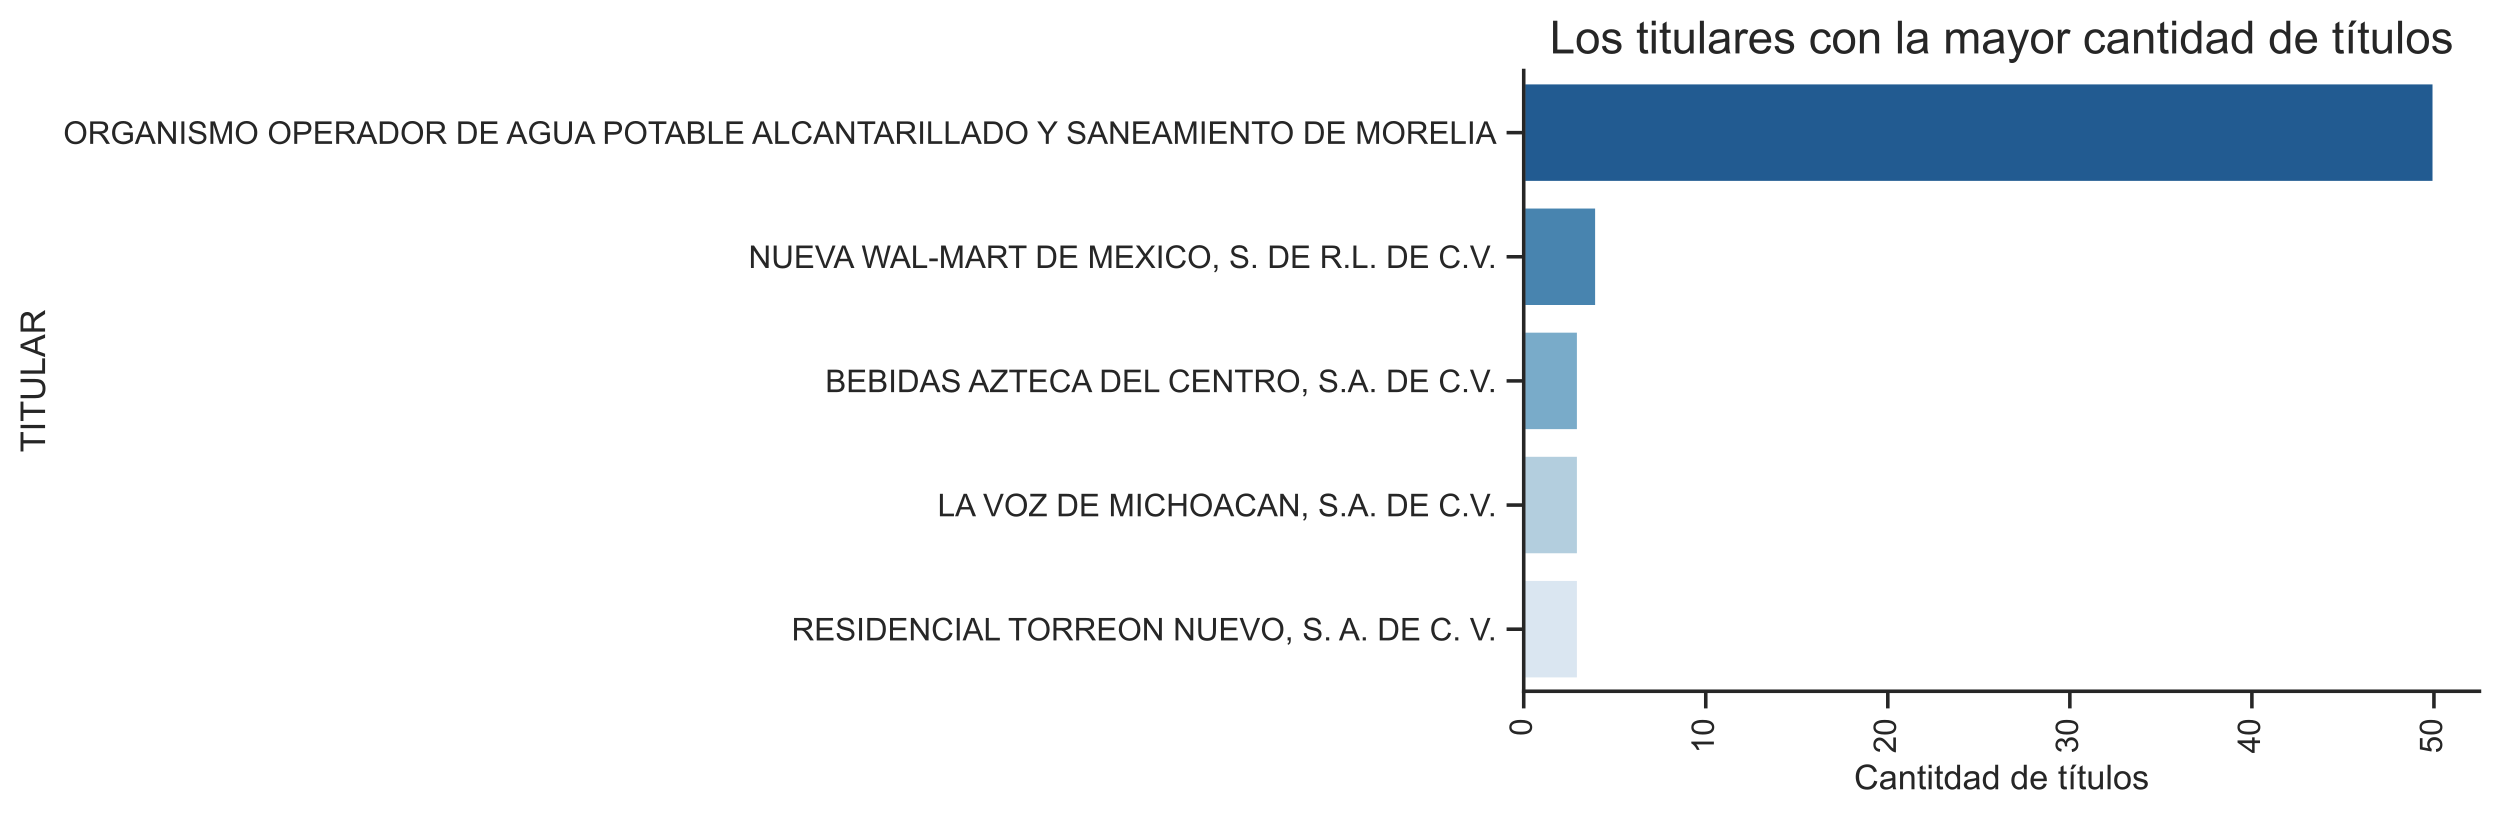<?xml version="1.0" encoding="utf-8" standalone="no"?>
<!DOCTYPE svg PUBLIC "-//W3C//DTD SVG 1.1//EN"
  "http://www.w3.org/Graphics/SVG/1.1/DTD/svg11.dtd">
<!-- Created with matplotlib (https://matplotlib.org/) -->
<svg height="286.063pt" version="1.1" viewBox="0 0 875.769 286.063" width="875.769pt" xmlns="http://www.w3.org/2000/svg" xmlns:xlink="http://www.w3.org/1999/xlink">
 <defs>
  <style type="text/css">*{stroke-linecap:butt;stroke-linejoin:round;}</style>
 </defs>
 <g id="figure_1">
  <g id="patch_1">
   <path d="M 0 286.063 
L 875.769 286.063 
L 875.769 0 
L 0 0 
z
" style="fill:#ffffff;"/>
  </g>
  <g id="axes_1">
   <g id="patch_2">
    <path d="M 533.769 242.155 
L 868.569 242.155 
L 868.569 24.715 
L 533.769 24.715 
z
" style="fill:#ffffff;"/>
   </g>
   <g id="matplotlib.axis_1">
    <g id="xtick_1">
     <g id="line2d_1">
      <defs>
       <path d="M 0 0 
L 0 6 
" id="mab68b51522" style="stroke:#262626;stroke-width:1.25;"/>
      </defs>
      <g>
       <use style="fill:#262626;stroke:#262626;stroke-width:1.25;" x="533.769" xlink:href="#mab68b51522" y="242.155"/>
      </g>
     </g>
     <g id="text_1">
      <!-- 0 -->
      <g style="fill:#262626;" transform="translate(536.613 257.772)rotate(-90)scale(0.11 -0.11)">
       <defs>
        <path d="M 4.156 35.297 
Q 4.156 48 6.766 55.734 
Q 9.375 63.484 14.516 67.672 
Q 19.672 71.875 27.484 71.875 
Q 33.25 71.875 37.594 69.547 
Q 41.938 67.234 44.766 62.859 
Q 47.609 58.5 49.219 52.219 
Q 50.828 45.953 50.828 35.297 
Q 50.828 22.703 48.234 14.969 
Q 45.656 7.234 40.5 3 
Q 35.359 -1.219 27.484 -1.219 
Q 17.141 -1.219 11.234 6.203 
Q 4.156 15.141 4.156 35.297 
z
M 13.188 35.297 
Q 13.188 17.672 17.312 11.828 
Q 21.438 6 27.484 6 
Q 33.547 6 37.672 11.859 
Q 41.797 17.719 41.797 35.297 
Q 41.797 52.984 37.672 58.781 
Q 33.547 64.594 27.391 64.594 
Q 21.344 64.594 17.719 59.469 
Q 13.188 52.938 13.188 35.297 
z
" id="ArialMT-48"/>
       </defs>
       <use xlink:href="#ArialMT-48"/>
      </g>
     </g>
    </g>
    <g id="xtick_2">
     <g id="line2d_2">
      <g>
       <use style="fill:#262626;stroke:#262626;stroke-width:1.25;" x="597.541" xlink:href="#mab68b51522" y="242.155"/>
      </g>
     </g>
     <g id="text_2">
      <!-- 10 -->
      <g style="fill:#262626;" transform="translate(600.384 263.889)rotate(-90)scale(0.11 -0.11)">
       <defs>
        <path d="M 37.25 0 
L 28.469 0 
L 28.469 56 
Q 25.297 52.984 20.141 49.953 
Q 14.984 46.922 10.891 45.406 
L 10.891 53.906 
Q 18.266 57.375 23.781 62.297 
Q 29.297 67.234 31.594 71.875 
L 37.25 71.875 
z
" id="ArialMT-49"/>
       </defs>
       <use xlink:href="#ArialMT-49"/>
       <use x="55.615" xlink:href="#ArialMT-48"/>
      </g>
     </g>
    </g>
    <g id="xtick_3">
     <g id="line2d_3">
      <g>
       <use style="fill:#262626;stroke:#262626;stroke-width:1.25;" x="661.312" xlink:href="#mab68b51522" y="242.155"/>
      </g>
     </g>
     <g id="text_3">
      <!-- 20 -->
      <g style="fill:#262626;" transform="translate(664.156 263.889)rotate(-90)scale(0.11 -0.11)">
       <defs>
        <path d="M 50.344 8.453 
L 50.344 0 
L 3.031 0 
Q 2.938 3.172 4.047 6.109 
Q 5.859 10.938 9.828 15.625 
Q 13.812 20.312 21.344 26.469 
Q 33.016 36.031 37.109 41.625 
Q 41.219 47.219 41.219 52.203 
Q 41.219 57.422 37.469 61 
Q 33.734 64.594 27.734 64.594 
Q 21.391 64.594 17.578 60.781 
Q 13.766 56.984 13.719 50.25 
L 4.688 51.172 
Q 5.609 61.281 11.656 66.578 
Q 17.719 71.875 27.938 71.875 
Q 38.234 71.875 44.234 66.156 
Q 50.25 60.453 50.25 52 
Q 50.25 47.703 48.484 43.547 
Q 46.734 39.406 42.656 34.812 
Q 38.578 30.219 29.109 22.219 
Q 21.188 15.578 18.938 13.203 
Q 16.703 10.844 15.234 8.453 
z
" id="ArialMT-50"/>
       </defs>
       <use xlink:href="#ArialMT-50"/>
       <use x="55.615" xlink:href="#ArialMT-48"/>
      </g>
     </g>
    </g>
    <g id="xtick_4">
     <g id="line2d_4">
      <g>
       <use style="fill:#262626;stroke:#262626;stroke-width:1.25;" x="725.084" xlink:href="#mab68b51522" y="242.155"/>
      </g>
     </g>
     <g id="text_4">
      <!-- 30 -->
      <g style="fill:#262626;" transform="translate(727.927 263.889)rotate(-90)scale(0.11 -0.11)">
       <defs>
        <path d="M 4.203 18.891 
L 12.984 20.062 
Q 14.5 12.594 18.141 9.297 
Q 21.781 6 27 6 
Q 33.203 6 37.469 10.297 
Q 41.75 14.594 41.75 20.953 
Q 41.75 27 37.797 30.922 
Q 33.844 34.859 27.734 34.859 
Q 25.25 34.859 21.531 33.891 
L 22.516 41.609 
Q 23.391 41.5 23.922 41.5 
Q 29.547 41.5 34.031 44.422 
Q 38.531 47.359 38.531 53.469 
Q 38.531 58.297 35.25 61.469 
Q 31.984 64.656 26.812 64.656 
Q 21.688 64.656 18.266 61.422 
Q 14.844 58.203 13.875 51.766 
L 5.078 53.328 
Q 6.688 62.156 12.391 67.016 
Q 18.109 71.875 26.609 71.875 
Q 32.469 71.875 37.391 69.359 
Q 42.328 66.844 44.938 62.5 
Q 47.562 58.156 47.562 53.266 
Q 47.562 48.641 45.062 44.828 
Q 42.578 41.016 37.703 38.766 
Q 44.047 37.312 47.562 32.688 
Q 51.078 28.078 51.078 21.141 
Q 51.078 11.766 44.234 5.25 
Q 37.406 -1.266 26.953 -1.266 
Q 17.531 -1.266 11.297 4.344 
Q 5.078 9.969 4.203 18.891 
z
" id="ArialMT-51"/>
       </defs>
       <use xlink:href="#ArialMT-51"/>
       <use x="55.615" xlink:href="#ArialMT-48"/>
      </g>
     </g>
    </g>
    <g id="xtick_5">
     <g id="line2d_5">
      <g>
       <use style="fill:#262626;stroke:#262626;stroke-width:1.25;" x="788.855" xlink:href="#mab68b51522" y="242.155"/>
      </g>
     </g>
     <g id="text_5">
      <!-- 40 -->
      <g style="fill:#262626;" transform="translate(791.699 263.889)rotate(-90)scale(0.11 -0.11)">
       <defs>
        <path d="M 32.328 0 
L 32.328 17.141 
L 1.266 17.141 
L 1.266 25.203 
L 33.938 71.578 
L 41.109 71.578 
L 41.109 25.203 
L 50.781 25.203 
L 50.781 17.141 
L 41.109 17.141 
L 41.109 0 
z
M 32.328 25.203 
L 32.328 57.469 
L 9.906 25.203 
z
" id="ArialMT-52"/>
       </defs>
       <use xlink:href="#ArialMT-52"/>
       <use x="55.615" xlink:href="#ArialMT-48"/>
      </g>
     </g>
    </g>
    <g id="xtick_6">
     <g id="line2d_6">
      <g>
       <use style="fill:#262626;stroke:#262626;stroke-width:1.25;" x="852.627" xlink:href="#mab68b51522" y="242.155"/>
      </g>
     </g>
     <g id="text_6">
      <!-- 50 -->
      <g style="fill:#262626;" transform="translate(855.47 263.889)rotate(-90)scale(0.11 -0.11)">
       <defs>
        <path d="M 4.156 18.75 
L 13.375 19.531 
Q 14.406 12.797 18.141 9.391 
Q 21.875 6 27.156 6 
Q 33.5 6 37.891 10.781 
Q 42.281 15.578 42.281 23.484 
Q 42.281 31 38.062 35.344 
Q 33.844 39.703 27 39.703 
Q 22.75 39.703 19.328 37.766 
Q 15.922 35.844 13.969 32.766 
L 5.719 33.844 
L 12.641 70.609 
L 48.25 70.609 
L 48.25 62.203 
L 19.672 62.203 
L 15.828 42.969 
Q 22.266 47.469 29.344 47.469 
Q 38.719 47.469 45.156 40.969 
Q 51.609 34.469 51.609 24.266 
Q 51.609 14.547 45.953 7.469 
Q 39.062 -1.219 27.156 -1.219 
Q 17.391 -1.219 11.203 4.25 
Q 5.031 9.719 4.156 18.75 
z
" id="ArialMT-53"/>
       </defs>
       <use xlink:href="#ArialMT-53"/>
       <use x="55.615" xlink:href="#ArialMT-48"/>
      </g>
     </g>
    </g>
    <g id="text_7">
     <!-- Cantitdad de títulos -->
     <g style="fill:#262626;" transform="translate(649.473 276.478)scale(0.12 -0.12)">
      <defs>
       <path d="M 58.797 25.094 
L 68.266 22.703 
Q 65.281 11.031 57.547 4.906 
Q 49.812 -1.219 38.625 -1.219 
Q 27.047 -1.219 19.797 3.484 
Q 12.547 8.203 8.766 17.141 
Q 4.984 26.078 4.984 36.328 
Q 4.984 47.516 9.25 55.828 
Q 13.531 64.156 21.406 68.469 
Q 29.297 72.797 38.766 72.797 
Q 49.516 72.797 56.828 67.328 
Q 64.156 61.859 67.047 51.953 
L 57.719 49.75 
Q 55.219 57.562 50.484 61.125 
Q 45.75 64.703 38.578 64.703 
Q 30.328 64.703 24.781 60.734 
Q 19.234 56.781 16.984 50.109 
Q 14.75 43.453 14.75 36.375 
Q 14.75 27.25 17.406 20.438 
Q 20.062 13.625 25.672 10.25 
Q 31.297 6.891 37.844 6.891 
Q 45.797 6.891 51.312 11.469 
Q 56.844 16.062 58.797 25.094 
z
" id="ArialMT-67"/>
       <path d="M 40.438 6.391 
Q 35.547 2.25 31.031 0.531 
Q 26.516 -1.172 21.344 -1.172 
Q 12.797 -1.172 8.203 3 
Q 3.609 7.172 3.609 13.672 
Q 3.609 17.484 5.344 20.625 
Q 7.078 23.781 9.891 25.688 
Q 12.703 27.594 16.219 28.562 
Q 18.797 29.25 24.031 29.891 
Q 34.672 31.156 39.703 32.906 
Q 39.75 34.719 39.75 35.203 
Q 39.75 40.578 37.25 42.781 
Q 33.891 45.75 27.25 45.75 
Q 21.047 45.75 18.094 43.578 
Q 15.141 41.406 13.719 35.891 
L 5.125 37.062 
Q 6.297 42.578 8.984 45.969 
Q 11.672 49.359 16.75 51.188 
Q 21.828 53.031 28.516 53.031 
Q 35.156 53.031 39.297 51.469 
Q 43.453 49.906 45.406 47.531 
Q 47.359 45.172 48.141 41.547 
Q 48.578 39.312 48.578 33.453 
L 48.578 21.734 
Q 48.578 9.469 49.141 6.219 
Q 49.703 2.984 51.375 0 
L 42.188 0 
Q 40.828 2.734 40.438 6.391 
z
M 39.703 26.031 
Q 34.906 24.078 25.344 22.703 
Q 19.922 21.922 17.672 20.938 
Q 15.438 19.969 14.203 18.094 
Q 12.984 16.219 12.984 13.922 
Q 12.984 10.406 15.641 8.062 
Q 18.312 5.719 23.438 5.719 
Q 28.516 5.719 32.469 7.938 
Q 36.422 10.156 38.281 14.016 
Q 39.703 17 39.703 22.797 
z
" id="ArialMT-97"/>
       <path d="M 6.594 0 
L 6.594 51.859 
L 14.5 51.859 
L 14.5 44.484 
Q 20.219 53.031 31 53.031 
Q 35.688 53.031 39.625 51.344 
Q 43.562 49.656 45.516 46.922 
Q 47.469 44.188 48.25 40.438 
Q 48.734 37.984 48.734 31.891 
L 48.734 0 
L 39.938 0 
L 39.938 31.547 
Q 39.938 36.922 38.906 39.578 
Q 37.891 42.234 35.281 43.812 
Q 32.672 45.406 29.156 45.406 
Q 23.531 45.406 19.453 41.844 
Q 15.375 38.281 15.375 28.328 
L 15.375 0 
z
" id="ArialMT-110"/>
       <path d="M 25.781 7.859 
L 27.047 0.094 
Q 23.344 -0.688 20.406 -0.688 
Q 15.625 -0.688 12.984 0.828 
Q 10.359 2.344 9.281 4.812 
Q 8.203 7.281 8.203 15.188 
L 8.203 45.016 
L 1.766 45.016 
L 1.766 51.859 
L 8.203 51.859 
L 8.203 64.703 
L 16.938 69.969 
L 16.938 51.859 
L 25.781 51.859 
L 25.781 45.016 
L 16.938 45.016 
L 16.938 14.703 
Q 16.938 10.938 17.406 9.859 
Q 17.875 8.797 18.922 8.156 
Q 19.969 7.516 21.922 7.516 
Q 23.391 7.516 25.781 7.859 
z
" id="ArialMT-116"/>
       <path d="M 6.641 61.469 
L 6.641 71.578 
L 15.438 71.578 
L 15.438 61.469 
z
M 6.641 0 
L 6.641 51.859 
L 15.438 51.859 
L 15.438 0 
z
" id="ArialMT-105"/>
       <path d="M 40.234 0 
L 40.234 6.547 
Q 35.297 -1.172 25.734 -1.172 
Q 19.531 -1.172 14.328 2.25 
Q 9.125 5.672 6.266 11.797 
Q 3.422 17.922 3.422 25.875 
Q 3.422 33.641 6 39.969 
Q 8.594 46.297 13.766 49.656 
Q 18.953 53.031 25.344 53.031 
Q 30.031 53.031 33.688 51.047 
Q 37.359 49.078 39.656 45.906 
L 39.656 71.578 
L 48.391 71.578 
L 48.391 0 
z
M 12.453 25.875 
Q 12.453 15.922 16.641 10.984 
Q 20.844 6.062 26.562 6.062 
Q 32.328 6.062 36.344 10.766 
Q 40.375 15.484 40.375 25.141 
Q 40.375 35.797 36.266 40.766 
Q 32.172 45.75 26.172 45.75 
Q 20.312 45.75 16.375 40.969 
Q 12.453 36.188 12.453 25.875 
z
" id="ArialMT-100"/>
       <path id="ArialMT-32"/>
       <path d="M 42.094 16.703 
L 51.172 15.578 
Q 49.031 7.625 43.219 3.219 
Q 37.406 -1.172 28.375 -1.172 
Q 17 -1.172 10.328 5.828 
Q 3.656 12.844 3.656 25.484 
Q 3.656 38.578 10.391 45.797 
Q 17.141 53.031 27.875 53.031 
Q 38.281 53.031 44.875 45.953 
Q 51.469 38.875 51.469 26.031 
Q 51.469 25.25 51.422 23.688 
L 12.75 23.688 
Q 13.234 15.141 17.578 10.594 
Q 21.922 6.062 28.422 6.062 
Q 33.25 6.062 36.672 8.594 
Q 40.094 11.141 42.094 16.703 
z
M 13.234 30.906 
L 42.188 30.906 
Q 41.609 37.453 38.875 40.719 
Q 34.672 45.797 27.984 45.797 
Q 21.922 45.797 17.797 41.75 
Q 13.672 37.703 13.234 30.906 
z
" id="ArialMT-101"/>
       <path d="M 9.672 0 
L 9.672 51.859 
L 18.453 51.859 
L 18.453 0 
z
M 9.219 58.297 
L 15.703 71.969 
L 27.234 71.969 
L 16.484 58.297 
z
" id="ArialMT-237"/>
       <path d="M 40.578 0 
L 40.578 7.625 
Q 34.516 -1.172 24.125 -1.172 
Q 19.531 -1.172 15.547 0.578 
Q 11.578 2.344 9.641 5 
Q 7.719 7.672 6.938 11.531 
Q 6.391 14.109 6.391 19.734 
L 6.391 51.859 
L 15.188 51.859 
L 15.188 23.094 
Q 15.188 16.219 15.719 13.812 
Q 16.547 10.359 19.234 8.375 
Q 21.922 6.391 25.875 6.391 
Q 29.828 6.391 33.297 8.422 
Q 36.766 10.453 38.203 13.938 
Q 39.656 17.438 39.656 24.078 
L 39.656 51.859 
L 48.438 51.859 
L 48.438 0 
z
" id="ArialMT-117"/>
       <path d="M 6.391 0 
L 6.391 71.578 
L 15.188 71.578 
L 15.188 0 
z
" id="ArialMT-108"/>
       <path d="M 3.328 25.922 
Q 3.328 40.328 11.328 47.266 
Q 18.016 53.031 27.641 53.031 
Q 38.328 53.031 45.109 46.016 
Q 51.906 39.016 51.906 26.656 
Q 51.906 16.656 48.906 10.906 
Q 45.906 5.172 40.156 2 
Q 34.422 -1.172 27.641 -1.172 
Q 16.75 -1.172 10.031 5.812 
Q 3.328 12.797 3.328 25.922 
z
M 12.359 25.922 
Q 12.359 15.969 16.703 11.016 
Q 21.047 6.062 27.641 6.062 
Q 34.188 6.062 38.531 11.031 
Q 42.875 16.016 42.875 26.219 
Q 42.875 35.844 38.5 40.797 
Q 34.125 45.75 27.641 45.75 
Q 21.047 45.75 16.703 40.812 
Q 12.359 35.891 12.359 25.922 
z
" id="ArialMT-111"/>
       <path d="M 3.078 15.484 
L 11.766 16.844 
Q 12.5 11.625 15.844 8.844 
Q 19.188 6.062 25.203 6.062 
Q 31.25 6.062 34.172 8.516 
Q 37.109 10.984 37.109 14.312 
Q 37.109 17.281 34.516 19 
Q 32.719 20.172 25.531 21.969 
Q 15.875 24.422 12.141 26.203 
Q 8.406 27.984 6.469 31.125 
Q 4.547 34.281 4.547 38.094 
Q 4.547 41.547 6.125 44.5 
Q 7.719 47.469 10.453 49.422 
Q 12.5 50.922 16.031 51.969 
Q 19.578 53.031 23.641 53.031 
Q 29.734 53.031 34.344 51.266 
Q 38.969 49.516 41.156 46.5 
Q 43.359 43.5 44.188 38.484 
L 35.594 37.312 
Q 35.016 41.312 32.203 43.547 
Q 29.391 45.797 24.266 45.797 
Q 18.219 45.797 15.625 43.797 
Q 13.031 41.797 13.031 39.109 
Q 13.031 37.406 14.109 36.031 
Q 15.188 34.625 17.484 33.688 
Q 18.797 33.203 25.25 31.453 
Q 34.578 28.953 38.25 27.359 
Q 41.938 25.781 44.031 22.75 
Q 46.141 19.734 46.141 15.234 
Q 46.141 10.844 43.578 6.953 
Q 41.016 3.078 36.172 0.953 
Q 31.344 -1.172 25.25 -1.172 
Q 15.141 -1.172 9.844 3.031 
Q 4.547 7.234 3.078 15.484 
z
" id="ArialMT-115"/>
      </defs>
      <use xlink:href="#ArialMT-67"/>
      <use x="72.217" xlink:href="#ArialMT-97"/>
      <use x="127.832" xlink:href="#ArialMT-110"/>
      <use x="183.447" xlink:href="#ArialMT-116"/>
      <use x="211.23" xlink:href="#ArialMT-105"/>
      <use x="233.447" xlink:href="#ArialMT-116"/>
      <use x="261.23" xlink:href="#ArialMT-100"/>
      <use x="316.846" xlink:href="#ArialMT-97"/>
      <use x="372.461" xlink:href="#ArialMT-100"/>
      <use x="428.076" xlink:href="#ArialMT-32"/>
      <use x="455.859" xlink:href="#ArialMT-100"/>
      <use x="511.475" xlink:href="#ArialMT-101"/>
      <use x="567.09" xlink:href="#ArialMT-32"/>
      <use x="594.873" xlink:href="#ArialMT-116"/>
      <use x="622.656" xlink:href="#ArialMT-237"/>
      <use x="650.439" xlink:href="#ArialMT-116"/>
      <use x="678.223" xlink:href="#ArialMT-117"/>
      <use x="733.838" xlink:href="#ArialMT-108"/>
      <use x="756.055" xlink:href="#ArialMT-111"/>
      <use x="811.67" xlink:href="#ArialMT-115"/>
     </g>
    </g>
   </g>
   <g id="matplotlib.axis_2">
    <g id="ytick_1">
     <g id="line2d_7">
      <defs>
       <path d="M 0 0 
L -6 0 
" id="mf259699ae2" style="stroke:#262626;stroke-width:1.25;"/>
      </defs>
      <g>
       <use style="fill:#262626;stroke:#262626;stroke-width:1.25;" x="533.769" xlink:href="#mf259699ae2" y="46.459"/>
      </g>
     </g>
     <g id="text_8">
      <!-- ORGANISMO OPERADOR DE AGUA POTABLE ALCANTARILLADO Y SANEAMIENTO DE MORELIA -->
      <g style="fill:#262626;" transform="translate(22.174 50.396)scale(0.11 -0.11)">
       <defs>
        <path d="M 4.828 34.859 
Q 4.828 52.688 14.391 62.766 
Q 23.969 72.859 39.109 72.859 
Q 49.031 72.859 56.984 68.109 
Q 64.938 63.375 69.109 54.906 
Q 73.297 46.438 73.297 35.688 
Q 73.297 24.812 68.891 16.219 
Q 64.5 7.625 56.438 3.203 
Q 48.391 -1.219 39.062 -1.219 
Q 28.953 -1.219 20.984 3.656 
Q 13.031 8.547 8.922 16.984 
Q 4.828 25.438 4.828 34.859 
z
M 14.594 34.719 
Q 14.594 21.781 21.547 14.328 
Q 28.516 6.891 39.016 6.891 
Q 49.703 6.891 56.609 14.406 
Q 63.531 21.922 63.531 35.75 
Q 63.531 44.484 60.578 51 
Q 57.625 57.516 51.922 61.109 
Q 46.234 64.703 39.156 64.703 
Q 29.109 64.703 21.844 57.781 
Q 14.594 50.875 14.594 34.719 
z
" id="ArialMT-79"/>
        <path d="M 7.859 0 
L 7.859 71.578 
L 39.594 71.578 
Q 49.172 71.578 54.141 69.641 
Q 59.125 67.719 62.109 62.828 
Q 65.094 57.953 65.094 52.047 
Q 65.094 44.438 60.156 39.203 
Q 55.219 33.984 44.922 32.562 
Q 48.688 30.766 50.641 29 
Q 54.781 25.203 58.5 19.484 
L 70.953 0 
L 59.031 0 
L 49.562 14.891 
Q 45.406 21.344 42.719 24.75 
Q 40.047 28.172 37.922 29.531 
Q 35.797 30.906 33.594 31.453 
Q 31.984 31.781 28.328 31.781 
L 17.328 31.781 
L 17.328 0 
z
M 17.328 39.984 
L 37.703 39.984 
Q 44.188 39.984 47.844 41.328 
Q 51.516 42.672 53.422 45.625 
Q 55.328 48.578 55.328 52.047 
Q 55.328 57.125 51.641 60.391 
Q 47.953 63.672 39.984 63.672 
L 17.328 63.672 
z
" id="ArialMT-82"/>
        <path d="M 41.219 28.078 
L 41.219 36.469 
L 71.531 36.531 
L 71.531 9.969 
Q 64.547 4.391 57.125 1.578 
Q 49.703 -1.219 41.891 -1.219 
Q 31.344 -1.219 22.719 3.297 
Q 14.109 7.812 9.719 16.359 
Q 5.328 24.906 5.328 35.453 
Q 5.328 45.906 9.688 54.953 
Q 14.062 64.016 22.266 68.406 
Q 30.469 72.797 41.156 72.797 
Q 48.922 72.797 55.188 70.281 
Q 61.469 67.781 65.031 63.281 
Q 68.609 58.797 70.453 51.562 
L 61.922 49.219 
Q 60.297 54.688 57.906 57.812 
Q 55.516 60.938 51.062 62.812 
Q 46.625 64.703 41.219 64.703 
Q 34.719 64.703 29.984 62.719 
Q 25.25 60.75 22.344 57.516 
Q 19.438 54.297 17.828 50.438 
Q 15.094 43.797 15.094 36.031 
Q 15.094 26.469 18.391 20.016 
Q 21.688 13.578 27.984 10.453 
Q 34.281 7.328 41.359 7.328 
Q 47.516 7.328 53.375 9.688 
Q 59.234 12.062 62.25 14.75 
L 62.25 28.078 
z
" id="ArialMT-71"/>
        <path d="M -0.141 0 
L 27.344 71.578 
L 37.547 71.578 
L 66.844 0 
L 56.062 0 
L 47.703 21.688 
L 17.781 21.688 
L 9.906 0 
z
M 20.516 29.391 
L 44.781 29.391 
L 37.312 49.219 
Q 33.891 58.25 32.234 64.062 
Q 30.859 57.172 28.375 50.391 
z
" id="ArialMT-65"/>
        <path d="M 7.625 0 
L 7.625 71.578 
L 17.328 71.578 
L 54.938 15.375 
L 54.938 71.578 
L 64.016 71.578 
L 64.016 0 
L 54.297 0 
L 16.703 56.25 
L 16.703 0 
z
" id="ArialMT-78"/>
        <path d="M 9.328 0 
L 9.328 71.578 
L 18.797 71.578 
L 18.797 0 
z
" id="ArialMT-73"/>
        <path d="M 4.5 23 
L 13.422 23.781 
Q 14.062 18.406 16.375 14.969 
Q 18.703 11.531 23.578 9.406 
Q 28.469 7.281 34.578 7.281 
Q 39.984 7.281 44.141 8.891 
Q 48.297 10.5 50.312 13.297 
Q 52.344 16.109 52.344 19.438 
Q 52.344 22.797 50.391 25.312 
Q 48.438 27.828 43.953 29.547 
Q 41.062 30.672 31.203 33.031 
Q 21.344 35.406 17.391 37.5 
Q 12.25 40.188 9.734 44.156 
Q 7.234 48.141 7.234 53.078 
Q 7.234 58.5 10.297 63.203 
Q 13.375 67.922 19.281 70.359 
Q 25.203 72.797 32.422 72.797 
Q 40.375 72.797 46.453 70.234 
Q 52.547 67.672 55.812 62.688 
Q 59.078 57.719 59.328 51.422 
L 50.25 50.734 
Q 49.516 57.516 45.281 60.984 
Q 41.062 64.453 32.812 64.453 
Q 24.219 64.453 20.281 61.297 
Q 16.359 58.156 16.359 53.719 
Q 16.359 49.859 19.141 47.359 
Q 21.875 44.875 33.422 42.266 
Q 44.969 39.656 49.266 37.703 
Q 55.516 34.812 58.484 30.391 
Q 61.469 25.984 61.469 20.219 
Q 61.469 14.5 58.203 9.438 
Q 54.938 4.391 48.797 1.578 
Q 42.672 -1.219 35.016 -1.219 
Q 25.297 -1.219 18.719 1.609 
Q 12.156 4.438 8.422 10.125 
Q 4.688 15.828 4.5 23 
z
" id="ArialMT-83"/>
        <path d="M 7.422 0 
L 7.422 71.578 
L 21.688 71.578 
L 38.625 20.906 
Q 40.969 13.812 42.047 10.297 
Q 43.266 14.203 45.844 21.781 
L 62.984 71.578 
L 75.734 71.578 
L 75.734 0 
L 66.609 0 
L 66.609 59.906 
L 45.797 0 
L 37.25 0 
L 16.547 60.938 
L 16.547 0 
z
" id="ArialMT-77"/>
        <path d="M 7.719 0 
L 7.719 71.578 
L 34.719 71.578 
Q 41.844 71.578 45.609 70.906 
Q 50.875 70.016 54.438 67.547 
Q 58.016 65.094 60.188 60.641 
Q 62.359 56.203 62.359 50.875 
Q 62.359 41.75 56.547 35.422 
Q 50.734 29.109 35.547 29.109 
L 17.188 29.109 
L 17.188 0 
z
M 17.188 37.547 
L 35.688 37.547 
Q 44.875 37.547 48.734 40.969 
Q 52.594 44.391 52.594 50.594 
Q 52.594 55.078 50.312 58.266 
Q 48.047 61.469 44.344 62.5 
Q 41.938 63.141 35.5 63.141 
L 17.188 63.141 
z
" id="ArialMT-80"/>
        <path d="M 7.906 0 
L 7.906 71.578 
L 59.672 71.578 
L 59.672 63.141 
L 17.391 63.141 
L 17.391 41.219 
L 56.984 41.219 
L 56.984 32.812 
L 17.391 32.812 
L 17.391 8.453 
L 61.328 8.453 
L 61.328 0 
z
" id="ArialMT-69"/>
        <path d="M 7.719 0 
L 7.719 71.578 
L 32.375 71.578 
Q 40.719 71.578 45.125 70.562 
Q 51.266 69.141 55.609 65.438 
Q 61.281 60.641 64.078 53.188 
Q 66.891 45.75 66.891 36.188 
Q 66.891 28.031 64.984 21.734 
Q 63.094 15.438 60.109 11.297 
Q 57.125 7.172 53.578 4.797 
Q 50.047 2.438 45.047 1.219 
Q 40.047 0 33.547 0 
z
M 17.188 8.453 
L 32.469 8.453 
Q 39.547 8.453 43.578 9.766 
Q 47.609 11.078 50 13.484 
Q 53.375 16.844 55.25 22.531 
Q 57.125 28.219 57.125 36.328 
Q 57.125 47.562 53.438 53.594 
Q 49.75 59.625 44.484 61.672 
Q 40.672 63.141 32.234 63.141 
L 17.188 63.141 
z
" id="ArialMT-68"/>
        <path d="M 54.688 71.578 
L 64.156 71.578 
L 64.156 30.219 
Q 64.156 19.438 61.719 13.078 
Q 59.281 6.734 52.906 2.75 
Q 46.531 -1.219 36.188 -1.219 
Q 26.125 -1.219 19.719 2.25 
Q 13.328 5.719 10.594 12.281 
Q 7.859 18.844 7.859 30.219 
L 7.859 71.578 
L 17.328 71.578 
L 17.328 30.281 
Q 17.328 20.953 19.062 16.531 
Q 20.797 12.109 25.016 9.719 
Q 29.25 7.328 35.359 7.328 
Q 45.797 7.328 50.234 12.062 
Q 54.688 16.797 54.688 30.281 
z
" id="ArialMT-85"/>
        <path d="M 25.922 0 
L 25.922 63.141 
L 2.344 63.141 
L 2.344 71.578 
L 59.078 71.578 
L 59.078 63.141 
L 35.406 63.141 
L 35.406 0 
z
" id="ArialMT-84"/>
        <path d="M 7.328 0 
L 7.328 71.578 
L 34.188 71.578 
Q 42.391 71.578 47.344 69.406 
Q 52.297 67.234 55.094 62.719 
Q 57.906 58.203 57.906 53.266 
Q 57.906 48.688 55.422 44.625 
Q 52.938 40.578 47.906 38.094 
Q 54.391 36.188 57.875 31.594 
Q 61.375 27 61.375 20.75 
Q 61.375 15.719 59.25 11.391 
Q 57.125 7.078 54 4.734 
Q 50.875 2.391 46.156 1.188 
Q 41.453 0 34.625 0 
z
M 16.797 41.5 
L 32.281 41.5 
Q 38.578 41.5 41.312 42.328 
Q 44.922 43.406 46.75 45.891 
Q 48.578 48.391 48.578 52.156 
Q 48.578 55.719 46.875 58.422 
Q 45.172 61.141 41.984 62.141 
Q 38.812 63.141 31.109 63.141 
L 16.797 63.141 
z
M 16.797 8.453 
L 34.625 8.453 
Q 39.203 8.453 41.062 8.797 
Q 44.344 9.375 46.531 10.734 
Q 48.734 12.109 50.141 14.719 
Q 51.562 17.328 51.562 20.75 
Q 51.562 24.75 49.516 27.703 
Q 47.469 30.672 43.828 31.859 
Q 40.188 33.062 33.344 33.062 
L 16.797 33.062 
z
" id="ArialMT-66"/>
        <path d="M 7.328 0 
L 7.328 71.578 
L 16.797 71.578 
L 16.797 8.453 
L 52.047 8.453 
L 52.047 0 
z
" id="ArialMT-76"/>
        <path d="M 27.875 0 
L 27.875 30.328 
L 0.297 71.578 
L 11.812 71.578 
L 25.922 50 
Q 29.828 43.953 33.203 37.891 
Q 36.422 43.5 41.016 50.531 
L 54.891 71.578 
L 65.922 71.578 
L 37.359 30.328 
L 37.359 0 
z
" id="ArialMT-89"/>
       </defs>
       <use xlink:href="#ArialMT-79"/>
       <use x="77.783" xlink:href="#ArialMT-82"/>
       <use x="150" xlink:href="#ArialMT-71"/>
       <use x="227.783" xlink:href="#ArialMT-65"/>
       <use x="294.482" xlink:href="#ArialMT-78"/>
       <use x="366.699" xlink:href="#ArialMT-73"/>
       <use x="394.482" xlink:href="#ArialMT-83"/>
       <use x="461.182" xlink:href="#ArialMT-77"/>
       <use x="544.482" xlink:href="#ArialMT-79"/>
       <use x="622.266" xlink:href="#ArialMT-32"/>
       <use x="650.049" xlink:href="#ArialMT-79"/>
       <use x="727.832" xlink:href="#ArialMT-80"/>
       <use x="794.531" xlink:href="#ArialMT-69"/>
       <use x="861.23" xlink:href="#ArialMT-82"/>
       <use x="933.447" xlink:href="#ArialMT-65"/>
       <use x="1000.146" xlink:href="#ArialMT-68"/>
       <use x="1072.363" xlink:href="#ArialMT-79"/>
       <use x="1150.146" xlink:href="#ArialMT-82"/>
       <use x="1222.363" xlink:href="#ArialMT-32"/>
       <use x="1250.146" xlink:href="#ArialMT-68"/>
       <use x="1322.363" xlink:href="#ArialMT-69"/>
       <use x="1389.062" xlink:href="#ArialMT-32"/>
       <use x="1411.346" xlink:href="#ArialMT-65"/>
       <use x="1478.045" xlink:href="#ArialMT-71"/>
       <use x="1555.828" xlink:href="#ArialMT-85"/>
       <use x="1628.045" xlink:href="#ArialMT-65"/>
       <use x="1689.244" xlink:href="#ArialMT-32"/>
       <use x="1717.027" xlink:href="#ArialMT-80"/>
       <use x="1783.727" xlink:href="#ArialMT-79"/>
       <use x="1861.51" xlink:href="#ArialMT-84"/>
       <use x="1915.219" xlink:href="#ArialMT-65"/>
       <use x="1981.918" xlink:href="#ArialMT-66"/>
       <use x="2048.617" xlink:href="#ArialMT-76"/>
       <use x="2104.232" xlink:href="#ArialMT-69"/>
       <use x="2170.932" xlink:href="#ArialMT-32"/>
       <use x="2193.215" xlink:href="#ArialMT-65"/>
       <use x="2259.914" xlink:href="#ArialMT-76"/>
       <use x="2315.529" xlink:href="#ArialMT-67"/>
       <use x="2387.746" xlink:href="#ArialMT-65"/>
       <use x="2454.445" xlink:href="#ArialMT-78"/>
       <use x="2526.662" xlink:href="#ArialMT-84"/>
       <use x="2580.371" xlink:href="#ArialMT-65"/>
       <use x="2647.07" xlink:href="#ArialMT-82"/>
       <use x="2719.287" xlink:href="#ArialMT-73"/>
       <use x="2747.07" xlink:href="#ArialMT-76"/>
       <use x="2802.686" xlink:href="#ArialMT-76"/>
       <use x="2858.301" xlink:href="#ArialMT-65"/>
       <use x="2925" xlink:href="#ArialMT-68"/>
       <use x="2997.217" xlink:href="#ArialMT-79"/>
       <use x="3075" xlink:href="#ArialMT-32"/>
       <use x="3101.033" xlink:href="#ArialMT-89"/>
       <use x="3165.982" xlink:href="#ArialMT-32"/>
       <use x="3193.766" xlink:href="#ArialMT-83"/>
       <use x="3260.465" xlink:href="#ArialMT-65"/>
       <use x="3327.164" xlink:href="#ArialMT-78"/>
       <use x="3399.381" xlink:href="#ArialMT-69"/>
       <use x="3466.08" xlink:href="#ArialMT-65"/>
       <use x="3532.779" xlink:href="#ArialMT-77"/>
       <use x="3616.08" xlink:href="#ArialMT-73"/>
       <use x="3643.863" xlink:href="#ArialMT-69"/>
       <use x="3710.562" xlink:href="#ArialMT-78"/>
       <use x="3782.779" xlink:href="#ArialMT-84"/>
       <use x="3842.113" xlink:href="#ArialMT-79"/>
       <use x="3919.896" xlink:href="#ArialMT-32"/>
       <use x="3947.68" xlink:href="#ArialMT-68"/>
       <use x="4019.896" xlink:href="#ArialMT-69"/>
       <use x="4086.596" xlink:href="#ArialMT-32"/>
       <use x="4114.379" xlink:href="#ArialMT-77"/>
       <use x="4197.68" xlink:href="#ArialMT-79"/>
       <use x="4275.463" xlink:href="#ArialMT-82"/>
       <use x="4347.68" xlink:href="#ArialMT-69"/>
       <use x="4414.379" xlink:href="#ArialMT-76"/>
       <use x="4469.994" xlink:href="#ArialMT-73"/>
       <use x="4497.777" xlink:href="#ArialMT-65"/>
      </g>
     </g>
    </g>
    <g id="ytick_2">
     <g id="line2d_8">
      <g>
       <use style="fill:#262626;stroke:#262626;stroke-width:1.25;" x="533.769" xlink:href="#mf259699ae2" y="89.947"/>
      </g>
     </g>
     <g id="text_9">
      <!-- NUEVA WAL-MART DE MEXICO, S. DE R.L. DE C.V. -->
      <g style="fill:#262626;" transform="translate(262.224 93.884)scale(0.11 -0.11)">
       <defs>
        <path d="M 28.172 0 
L 0.438 71.578 
L 10.688 71.578 
L 29.297 19.578 
Q 31.547 13.328 33.062 7.859 
Q 34.719 13.719 36.922 19.578 
L 56.25 71.578 
L 65.922 71.578 
L 37.891 0 
z
" id="ArialMT-86"/>
        <path d="M 20.219 0 
L 1.219 71.578 
L 10.938 71.578 
L 21.828 24.656 
Q 23.578 17.281 24.859 10.016 
Q 27.594 21.484 28.078 23.25 
L 41.703 71.578 
L 53.125 71.578 
L 63.375 35.359 
Q 67.234 21.875 68.953 10.016 
Q 70.312 16.797 72.516 25.594 
L 83.734 71.578 
L 93.266 71.578 
L 73.641 0 
L 64.5 0 
L 49.422 54.547 
Q 47.516 61.375 47.172 62.938 
Q 46.047 58.016 45.062 54.547 
L 29.891 0 
z
" id="ArialMT-87"/>
        <path d="M 3.172 21.484 
L 3.172 30.328 
L 30.172 30.328 
L 30.172 21.484 
z
" id="ArialMT-45"/>
        <path d="M 0.438 0 
L 28.125 37.312 
L 3.719 71.578 
L 14.984 71.578 
L 27.984 53.219 
Q 32.031 47.516 33.734 44.438 
Q 36.141 48.344 39.406 52.594 
L 53.812 71.578 
L 64.109 71.578 
L 38.969 37.844 
L 66.062 0 
L 54.344 0 
L 36.328 25.531 
Q 34.812 27.734 33.203 30.328 
Q 30.812 26.422 29.781 24.953 
L 11.812 0 
z
" id="ArialMT-88"/>
        <path d="M 8.891 0 
L 8.891 10.016 
L 18.891 10.016 
L 18.891 0 
Q 18.891 -5.516 16.938 -8.906 
Q 14.984 -12.312 10.75 -14.156 
L 8.297 -10.406 
Q 11.078 -9.188 12.391 -6.812 
Q 13.719 -4.438 13.875 0 
z
" id="ArialMT-44"/>
        <path d="M 9.078 0 
L 9.078 10.016 
L 19.094 10.016 
L 19.094 0 
z
" id="ArialMT-46"/>
       </defs>
       <use xlink:href="#ArialMT-78"/>
       <use x="72.217" xlink:href="#ArialMT-85"/>
       <use x="144.434" xlink:href="#ArialMT-69"/>
       <use x="211.133" xlink:href="#ArialMT-86"/>
       <use x="270.457" xlink:href="#ArialMT-65"/>
       <use x="331.656" xlink:href="#ArialMT-32"/>
       <use x="359.439" xlink:href="#ArialMT-87"/>
       <use x="450.074" xlink:href="#ArialMT-65"/>
       <use x="516.773" xlink:href="#ArialMT-76"/>
       <use x="572.389" xlink:href="#ArialMT-45"/>
       <use x="605.689" xlink:href="#ArialMT-77"/>
       <use x="688.99" xlink:href="#ArialMT-65"/>
       <use x="755.689" xlink:href="#ArialMT-82"/>
       <use x="826.156" xlink:href="#ArialMT-84"/>
       <use x="885.49" xlink:href="#ArialMT-32"/>
       <use x="913.273" xlink:href="#ArialMT-68"/>
       <use x="985.49" xlink:href="#ArialMT-69"/>
       <use x="1052.189" xlink:href="#ArialMT-32"/>
       <use x="1079.973" xlink:href="#ArialMT-77"/>
       <use x="1163.273" xlink:href="#ArialMT-69"/>
       <use x="1229.973" xlink:href="#ArialMT-88"/>
       <use x="1296.672" xlink:href="#ArialMT-73"/>
       <use x="1324.455" xlink:href="#ArialMT-67"/>
       <use x="1396.672" xlink:href="#ArialMT-79"/>
       <use x="1474.455" xlink:href="#ArialMT-44"/>
       <use x="1502.238" xlink:href="#ArialMT-32"/>
       <use x="1530.021" xlink:href="#ArialMT-83"/>
       <use x="1596.721" xlink:href="#ArialMT-46"/>
       <use x="1624.504" xlink:href="#ArialMT-32"/>
       <use x="1652.287" xlink:href="#ArialMT-68"/>
       <use x="1724.504" xlink:href="#ArialMT-69"/>
       <use x="1791.203" xlink:href="#ArialMT-32"/>
       <use x="1818.986" xlink:href="#ArialMT-82"/>
       <use x="1891.203" xlink:href="#ArialMT-46"/>
       <use x="1918.986" xlink:href="#ArialMT-76"/>
       <use x="1974.602" xlink:href="#ArialMT-46"/>
       <use x="2002.385" xlink:href="#ArialMT-32"/>
       <use x="2030.168" xlink:href="#ArialMT-68"/>
       <use x="2102.385" xlink:href="#ArialMT-69"/>
       <use x="2169.084" xlink:href="#ArialMT-32"/>
       <use x="2196.867" xlink:href="#ArialMT-67"/>
       <use x="2269.084" xlink:href="#ArialMT-46"/>
       <use x="2296.867" xlink:href="#ArialMT-86"/>
       <use x="2354.441" xlink:href="#ArialMT-46"/>
      </g>
     </g>
    </g>
    <g id="ytick_3">
     <g id="line2d_9">
      <g>
       <use style="fill:#262626;stroke:#262626;stroke-width:1.25;" x="533.769" xlink:href="#mf259699ae2" y="133.435"/>
      </g>
     </g>
     <g id="text_10">
      <!-- BEBIDAS AZTECA DEL CENTRO, S.A. DE C.V. -->
      <g style="fill:#262626;" transform="translate(289.12 137.372)scale(0.11 -0.11)">
       <defs>
        <path d="M 2 0 
L 2 8.797 
L 38.672 54.641 
Q 42.578 59.516 46.094 63.141 
L 6.156 63.141 
L 6.156 71.578 
L 57.422 71.578 
L 57.422 63.141 
L 17.234 13.484 
L 12.891 8.453 
L 58.594 8.453 
L 58.594 0 
z
" id="ArialMT-90"/>
       </defs>
       <use xlink:href="#ArialMT-66"/>
       <use x="66.699" xlink:href="#ArialMT-69"/>
       <use x="133.398" xlink:href="#ArialMT-66"/>
       <use x="200.098" xlink:href="#ArialMT-73"/>
       <use x="227.881" xlink:href="#ArialMT-68"/>
       <use x="300.098" xlink:href="#ArialMT-65"/>
       <use x="366.797" xlink:href="#ArialMT-83"/>
       <use x="433.496" xlink:href="#ArialMT-32"/>
       <use x="455.779" xlink:href="#ArialMT-65"/>
       <use x="522.479" xlink:href="#ArialMT-90"/>
       <use x="583.562" xlink:href="#ArialMT-84"/>
       <use x="644.646" xlink:href="#ArialMT-69"/>
       <use x="711.346" xlink:href="#ArialMT-67"/>
       <use x="783.562" xlink:href="#ArialMT-65"/>
       <use x="844.762" xlink:href="#ArialMT-32"/>
       <use x="872.545" xlink:href="#ArialMT-68"/>
       <use x="944.762" xlink:href="#ArialMT-69"/>
       <use x="1011.461" xlink:href="#ArialMT-76"/>
       <use x="1063.326" xlink:href="#ArialMT-32"/>
       <use x="1091.109" xlink:href="#ArialMT-67"/>
       <use x="1163.326" xlink:href="#ArialMT-69"/>
       <use x="1230.025" xlink:href="#ArialMT-78"/>
       <use x="1302.242" xlink:href="#ArialMT-84"/>
       <use x="1363.326" xlink:href="#ArialMT-82"/>
       <use x="1435.543" xlink:href="#ArialMT-79"/>
       <use x="1513.326" xlink:href="#ArialMT-44"/>
       <use x="1541.109" xlink:href="#ArialMT-32"/>
       <use x="1568.893" xlink:href="#ArialMT-83"/>
       <use x="1635.592" xlink:href="#ArialMT-46"/>
       <use x="1663.375" xlink:href="#ArialMT-65"/>
       <use x="1730.074" xlink:href="#ArialMT-46"/>
       <use x="1757.857" xlink:href="#ArialMT-32"/>
       <use x="1785.641" xlink:href="#ArialMT-68"/>
       <use x="1857.857" xlink:href="#ArialMT-69"/>
       <use x="1924.557" xlink:href="#ArialMT-32"/>
       <use x="1952.34" xlink:href="#ArialMT-67"/>
       <use x="2024.557" xlink:href="#ArialMT-46"/>
       <use x="2052.34" xlink:href="#ArialMT-86"/>
       <use x="2109.914" xlink:href="#ArialMT-46"/>
      </g>
     </g>
    </g>
    <g id="ytick_4">
     <g id="line2d_10">
      <g>
       <use style="fill:#262626;stroke:#262626;stroke-width:1.25;" x="533.769" xlink:href="#mf259699ae2" y="176.923"/>
      </g>
     </g>
     <g id="text_11">
      <!-- LA VOZ DE MICHOACAN, S.A. DE C.V. -->
      <g style="fill:#262626;" transform="translate(328.452 180.86)scale(0.11 -0.11)">
       <defs>
        <path d="M 8.016 0 
L 8.016 71.578 
L 17.484 71.578 
L 17.484 42.188 
L 54.688 42.188 
L 54.688 71.578 
L 64.156 71.578 
L 64.156 0 
L 54.688 0 
L 54.688 33.734 
L 17.484 33.734 
L 17.484 0 
z
" id="ArialMT-72"/>
       </defs>
       <use xlink:href="#ArialMT-76"/>
       <use x="55.615" xlink:href="#ArialMT-65"/>
       <use x="116.814" xlink:href="#ArialMT-32"/>
       <use x="144.598" xlink:href="#ArialMT-86"/>
       <use x="211.297" xlink:href="#ArialMT-79"/>
       <use x="289.08" xlink:href="#ArialMT-90"/>
       <use x="350.164" xlink:href="#ArialMT-32"/>
       <use x="377.947" xlink:href="#ArialMT-68"/>
       <use x="450.164" xlink:href="#ArialMT-69"/>
       <use x="516.863" xlink:href="#ArialMT-32"/>
       <use x="544.646" xlink:href="#ArialMT-77"/>
       <use x="627.947" xlink:href="#ArialMT-73"/>
       <use x="655.73" xlink:href="#ArialMT-67"/>
       <use x="727.947" xlink:href="#ArialMT-72"/>
       <use x="800.164" xlink:href="#ArialMT-79"/>
       <use x="877.947" xlink:href="#ArialMT-65"/>
       <use x="944.646" xlink:href="#ArialMT-67"/>
       <use x="1016.863" xlink:href="#ArialMT-65"/>
       <use x="1083.562" xlink:href="#ArialMT-78"/>
       <use x="1155.779" xlink:href="#ArialMT-44"/>
       <use x="1183.562" xlink:href="#ArialMT-32"/>
       <use x="1211.346" xlink:href="#ArialMT-83"/>
       <use x="1278.045" xlink:href="#ArialMT-46"/>
       <use x="1305.828" xlink:href="#ArialMT-65"/>
       <use x="1372.527" xlink:href="#ArialMT-46"/>
       <use x="1400.311" xlink:href="#ArialMT-32"/>
       <use x="1428.094" xlink:href="#ArialMT-68"/>
       <use x="1500.311" xlink:href="#ArialMT-69"/>
       <use x="1567.01" xlink:href="#ArialMT-32"/>
       <use x="1594.793" xlink:href="#ArialMT-67"/>
       <use x="1667.01" xlink:href="#ArialMT-46"/>
       <use x="1694.793" xlink:href="#ArialMT-86"/>
       <use x="1752.367" xlink:href="#ArialMT-46"/>
      </g>
     </g>
    </g>
    <g id="ytick_5">
     <g id="line2d_11">
      <g>
       <use style="fill:#262626;stroke:#262626;stroke-width:1.25;" x="533.769" xlink:href="#mf259699ae2" y="220.411"/>
      </g>
     </g>
     <g id="text_12">
      <!-- RESIDENCIAL TORREON NUEVO, S. A. DE C. V. -->
      <g style="fill:#262626;" transform="translate(277.294 224.348)scale(0.11 -0.11)">
       <use xlink:href="#ArialMT-82"/>
       <use x="72.217" xlink:href="#ArialMT-69"/>
       <use x="138.916" xlink:href="#ArialMT-83"/>
       <use x="205.615" xlink:href="#ArialMT-73"/>
       <use x="233.398" xlink:href="#ArialMT-68"/>
       <use x="305.615" xlink:href="#ArialMT-69"/>
       <use x="372.314" xlink:href="#ArialMT-78"/>
       <use x="444.531" xlink:href="#ArialMT-67"/>
       <use x="516.748" xlink:href="#ArialMT-73"/>
       <use x="544.531" xlink:href="#ArialMT-65"/>
       <use x="611.23" xlink:href="#ArialMT-76"/>
       <use x="663.096" xlink:href="#ArialMT-32"/>
       <use x="689.129" xlink:href="#ArialMT-84"/>
       <use x="748.463" xlink:href="#ArialMT-79"/>
       <use x="826.246" xlink:href="#ArialMT-82"/>
       <use x="898.463" xlink:href="#ArialMT-82"/>
       <use x="970.68" xlink:href="#ArialMT-69"/>
       <use x="1037.379" xlink:href="#ArialMT-79"/>
       <use x="1115.162" xlink:href="#ArialMT-78"/>
       <use x="1187.379" xlink:href="#ArialMT-32"/>
       <use x="1215.162" xlink:href="#ArialMT-78"/>
       <use x="1287.379" xlink:href="#ArialMT-85"/>
       <use x="1359.596" xlink:href="#ArialMT-69"/>
       <use x="1426.295" xlink:href="#ArialMT-86"/>
       <use x="1492.994" xlink:href="#ArialMT-79"/>
       <use x="1570.777" xlink:href="#ArialMT-44"/>
       <use x="1598.561" xlink:href="#ArialMT-32"/>
       <use x="1626.344" xlink:href="#ArialMT-83"/>
       <use x="1693.043" xlink:href="#ArialMT-46"/>
       <use x="1720.826" xlink:href="#ArialMT-32"/>
       <use x="1743.109" xlink:href="#ArialMT-65"/>
       <use x="1809.809" xlink:href="#ArialMT-46"/>
       <use x="1837.592" xlink:href="#ArialMT-32"/>
       <use x="1865.375" xlink:href="#ArialMT-68"/>
       <use x="1937.592" xlink:href="#ArialMT-69"/>
       <use x="2004.291" xlink:href="#ArialMT-32"/>
       <use x="2032.074" xlink:href="#ArialMT-67"/>
       <use x="2104.291" xlink:href="#ArialMT-46"/>
       <use x="2132.074" xlink:href="#ArialMT-32"/>
       <use x="2159.857" xlink:href="#ArialMT-86"/>
       <use x="2217.432" xlink:href="#ArialMT-46"/>
      </g>
     </g>
    </g>
    <g id="text_13">
     <!-- TITULAR -->
     <g style="fill:#262626;" transform="translate(15.789 158.436)rotate(-90)scale(0.12 -0.12)">
      <use xlink:href="#ArialMT-84"/>
      <use x="61.084" xlink:href="#ArialMT-73"/>
      <use x="88.867" xlink:href="#ArialMT-84"/>
      <use x="149.951" xlink:href="#ArialMT-85"/>
      <use x="222.168" xlink:href="#ArialMT-76"/>
      <use x="277.783" xlink:href="#ArialMT-65"/>
      <use x="344.482" xlink:href="#ArialMT-82"/>
     </g>
    </g>
   </g>
   <g id="patch_3">
    <path clip-path="url(#p2d4ed1665d)" d="M 533.769 29.064 
L 852.627 29.064 
L 852.627 63.854 
L 533.769 63.854 
z
" style="fill:#225b91;stroke:#ffffff;stroke-linejoin:miter;"/>
   </g>
   <g id="patch_4">
    <path clip-path="url(#p2d4ed1665d)" d="M 533.769 72.552 
L 559.278 72.552 
L 559.278 107.342 
L 533.769 107.342 
z
" style="fill:#4884af;stroke:#ffffff;stroke-linejoin:miter;"/>
   </g>
   <g id="patch_5">
    <path clip-path="url(#p2d4ed1665d)" d="M 533.769 116.04 
L 552.901 116.04 
L 552.901 150.83 
L 533.769 150.83 
z
" style="fill:#79abc9;stroke:#ffffff;stroke-linejoin:miter;"/>
   </g>
   <g id="patch_6">
    <path clip-path="url(#p2d4ed1665d)" d="M 533.769 159.528 
L 552.901 159.528 
L 552.901 194.318 
L 533.769 194.318 
z
" style="fill:#b3cede;stroke:#ffffff;stroke-linejoin:miter;"/>
   </g>
   <g id="patch_7">
    <path clip-path="url(#p2d4ed1665d)" d="M 533.769 203.016 
L 552.901 203.016 
L 552.901 237.806 
L 533.769 237.806 
z
" style="fill:#dae6f1;stroke:#ffffff;stroke-linejoin:miter;"/>
   </g>
   <g id="line2d_12">
    <path clip-path="url(#p2d4ed1665d)" d="M 0 0 
" style="fill:none;stroke:#424242;stroke-linecap:round;stroke-width:2.7;"/>
   </g>
   <g id="line2d_13">
    <path clip-path="url(#p2d4ed1665d)" d="M 0 0 
" style="fill:none;stroke:#424242;stroke-linecap:round;stroke-width:2.7;"/>
   </g>
   <g id="line2d_14">
    <path clip-path="url(#p2d4ed1665d)" d="M 0 0 
" style="fill:none;stroke:#424242;stroke-linecap:round;stroke-width:2.7;"/>
   </g>
   <g id="line2d_15">
    <path clip-path="url(#p2d4ed1665d)" d="M 0 0 
" style="fill:none;stroke:#424242;stroke-linecap:round;stroke-width:2.7;"/>
   </g>
   <g id="line2d_16">
    <path clip-path="url(#p2d4ed1665d)" d="M 0 0 
" style="fill:none;stroke:#424242;stroke-linecap:round;stroke-width:2.7;"/>
   </g>
   <g id="patch_8">
    <path d="M 533.769 242.155 
L 533.769 24.715 
" style="fill:none;stroke:#262626;stroke-linecap:square;stroke-linejoin:miter;stroke-width:1.25;"/>
   </g>
   <g id="patch_9">
    <path d="M 533.769 242.155 
L 868.569 242.155 
" style="fill:none;stroke:#262626;stroke-linecap:square;stroke-linejoin:miter;stroke-width:1.25;"/>
   </g>
   <g id="text_14">
    <!-- Los titulares con la mayor cantidad de títulos -->
    <g style="fill:#262626;" transform="translate(542.872 18.715)scale(0.16 -0.16)">
     <defs>
      <path d="M 6.5 0 
L 6.5 51.859 
L 14.406 51.859 
L 14.406 44 
Q 17.438 49.516 20 51.266 
Q 22.562 53.031 25.641 53.031 
Q 30.078 53.031 34.672 50.203 
L 31.641 42.047 
Q 28.422 43.953 25.203 43.953 
Q 22.312 43.953 20.016 42.219 
Q 17.719 40.484 16.75 37.406 
Q 15.281 32.719 15.281 27.156 
L 15.281 0 
z
" id="ArialMT-114"/>
      <path d="M 40.438 19 
L 49.078 17.875 
Q 47.656 8.938 41.812 3.875 
Q 35.984 -1.172 27.484 -1.172 
Q 16.844 -1.172 10.375 5.781 
Q 3.906 12.75 3.906 25.734 
Q 3.906 34.125 6.688 40.422 
Q 9.469 46.734 15.156 49.875 
Q 20.844 53.031 27.547 53.031 
Q 35.984 53.031 41.359 48.75 
Q 46.734 44.484 48.25 36.625 
L 39.703 35.297 
Q 38.484 40.531 35.375 43.156 
Q 32.281 45.797 27.875 45.797 
Q 21.234 45.797 17.078 41.031 
Q 12.938 36.281 12.938 25.984 
Q 12.938 15.531 16.938 10.797 
Q 20.953 6.062 27.391 6.062 
Q 32.562 6.062 36.031 9.234 
Q 39.5 12.406 40.438 19 
z
" id="ArialMT-99"/>
      <path d="M 6.594 0 
L 6.594 51.859 
L 14.453 51.859 
L 14.453 44.578 
Q 16.891 48.391 20.938 50.703 
Q 25 53.031 30.172 53.031 
Q 35.938 53.031 39.625 50.641 
Q 43.312 48.25 44.828 43.953 
Q 50.984 53.031 60.844 53.031 
Q 68.562 53.031 72.703 48.75 
Q 76.859 44.484 76.859 35.594 
L 76.859 0 
L 68.109 0 
L 68.109 32.672 
Q 68.109 37.938 67.25 40.25 
Q 66.406 42.578 64.156 43.984 
Q 61.922 45.406 58.891 45.406 
Q 53.422 45.406 49.797 41.766 
Q 46.188 38.141 46.188 30.125 
L 46.188 0 
L 37.406 0 
L 37.406 33.688 
Q 37.406 39.547 35.25 42.469 
Q 33.109 45.406 28.219 45.406 
Q 24.516 45.406 21.359 43.453 
Q 18.219 41.5 16.797 37.734 
Q 15.375 33.984 15.375 26.906 
L 15.375 0 
z
" id="ArialMT-109"/>
      <path d="M 6.203 -19.969 
L 5.219 -11.719 
Q 8.109 -12.5 10.25 -12.5 
Q 13.188 -12.5 14.938 -11.516 
Q 16.703 -10.547 17.828 -8.797 
Q 18.656 -7.469 20.516 -2.25 
Q 20.75 -1.516 21.297 -0.094 
L 1.609 51.859 
L 11.078 51.859 
L 21.875 21.828 
Q 23.969 16.109 25.641 9.812 
Q 27.156 15.875 29.25 21.625 
L 40.328 51.859 
L 49.125 51.859 
L 29.391 -0.875 
Q 26.219 -9.422 24.469 -12.641 
Q 22.125 -17 19.094 -19.016 
Q 16.062 -21.047 11.859 -21.047 
Q 9.328 -21.047 6.203 -19.969 
z
" id="ArialMT-121"/>
     </defs>
     <use xlink:href="#ArialMT-76"/>
     <use x="55.615" xlink:href="#ArialMT-111"/>
     <use x="111.23" xlink:href="#ArialMT-115"/>
     <use x="161.23" xlink:href="#ArialMT-32"/>
     <use x="189.014" xlink:href="#ArialMT-116"/>
     <use x="216.797" xlink:href="#ArialMT-105"/>
     <use x="239.014" xlink:href="#ArialMT-116"/>
     <use x="266.797" xlink:href="#ArialMT-117"/>
     <use x="322.412" xlink:href="#ArialMT-108"/>
     <use x="344.629" xlink:href="#ArialMT-97"/>
     <use x="400.244" xlink:href="#ArialMT-114"/>
     <use x="433.545" xlink:href="#ArialMT-101"/>
     <use x="489.16" xlink:href="#ArialMT-115"/>
     <use x="539.16" xlink:href="#ArialMT-32"/>
     <use x="566.943" xlink:href="#ArialMT-99"/>
     <use x="616.943" xlink:href="#ArialMT-111"/>
     <use x="672.559" xlink:href="#ArialMT-110"/>
     <use x="728.174" xlink:href="#ArialMT-32"/>
     <use x="755.957" xlink:href="#ArialMT-108"/>
     <use x="778.174" xlink:href="#ArialMT-97"/>
     <use x="833.789" xlink:href="#ArialMT-32"/>
     <use x="861.572" xlink:href="#ArialMT-109"/>
     <use x="944.873" xlink:href="#ArialMT-97"/>
     <use x="1000.488" xlink:href="#ArialMT-121"/>
     <use x="1050.488" xlink:href="#ArialMT-111"/>
     <use x="1106.104" xlink:href="#ArialMT-114"/>
     <use x="1139.404" xlink:href="#ArialMT-32"/>
     <use x="1167.188" xlink:href="#ArialMT-99"/>
     <use x="1217.188" xlink:href="#ArialMT-97"/>
     <use x="1272.803" xlink:href="#ArialMT-110"/>
     <use x="1328.418" xlink:href="#ArialMT-116"/>
     <use x="1356.201" xlink:href="#ArialMT-105"/>
     <use x="1378.418" xlink:href="#ArialMT-100"/>
     <use x="1434.033" xlink:href="#ArialMT-97"/>
     <use x="1489.648" xlink:href="#ArialMT-100"/>
     <use x="1545.264" xlink:href="#ArialMT-32"/>
     <use x="1573.047" xlink:href="#ArialMT-100"/>
     <use x="1628.662" xlink:href="#ArialMT-101"/>
     <use x="1684.277" xlink:href="#ArialMT-32"/>
     <use x="1712.061" xlink:href="#ArialMT-116"/>
     <use x="1739.844" xlink:href="#ArialMT-237"/>
     <use x="1767.627" xlink:href="#ArialMT-116"/>
     <use x="1795.41" xlink:href="#ArialMT-117"/>
     <use x="1851.025" xlink:href="#ArialMT-108"/>
     <use x="1873.242" xlink:href="#ArialMT-111"/>
     <use x="1928.857" xlink:href="#ArialMT-115"/>
    </g>
   </g>
  </g>
 </g>
 <defs>
  <clipPath id="p2d4ed1665d">
   <rect height="217.44" width="334.8" x="533.769" y="24.715"/>
  </clipPath>
 </defs>
</svg>
